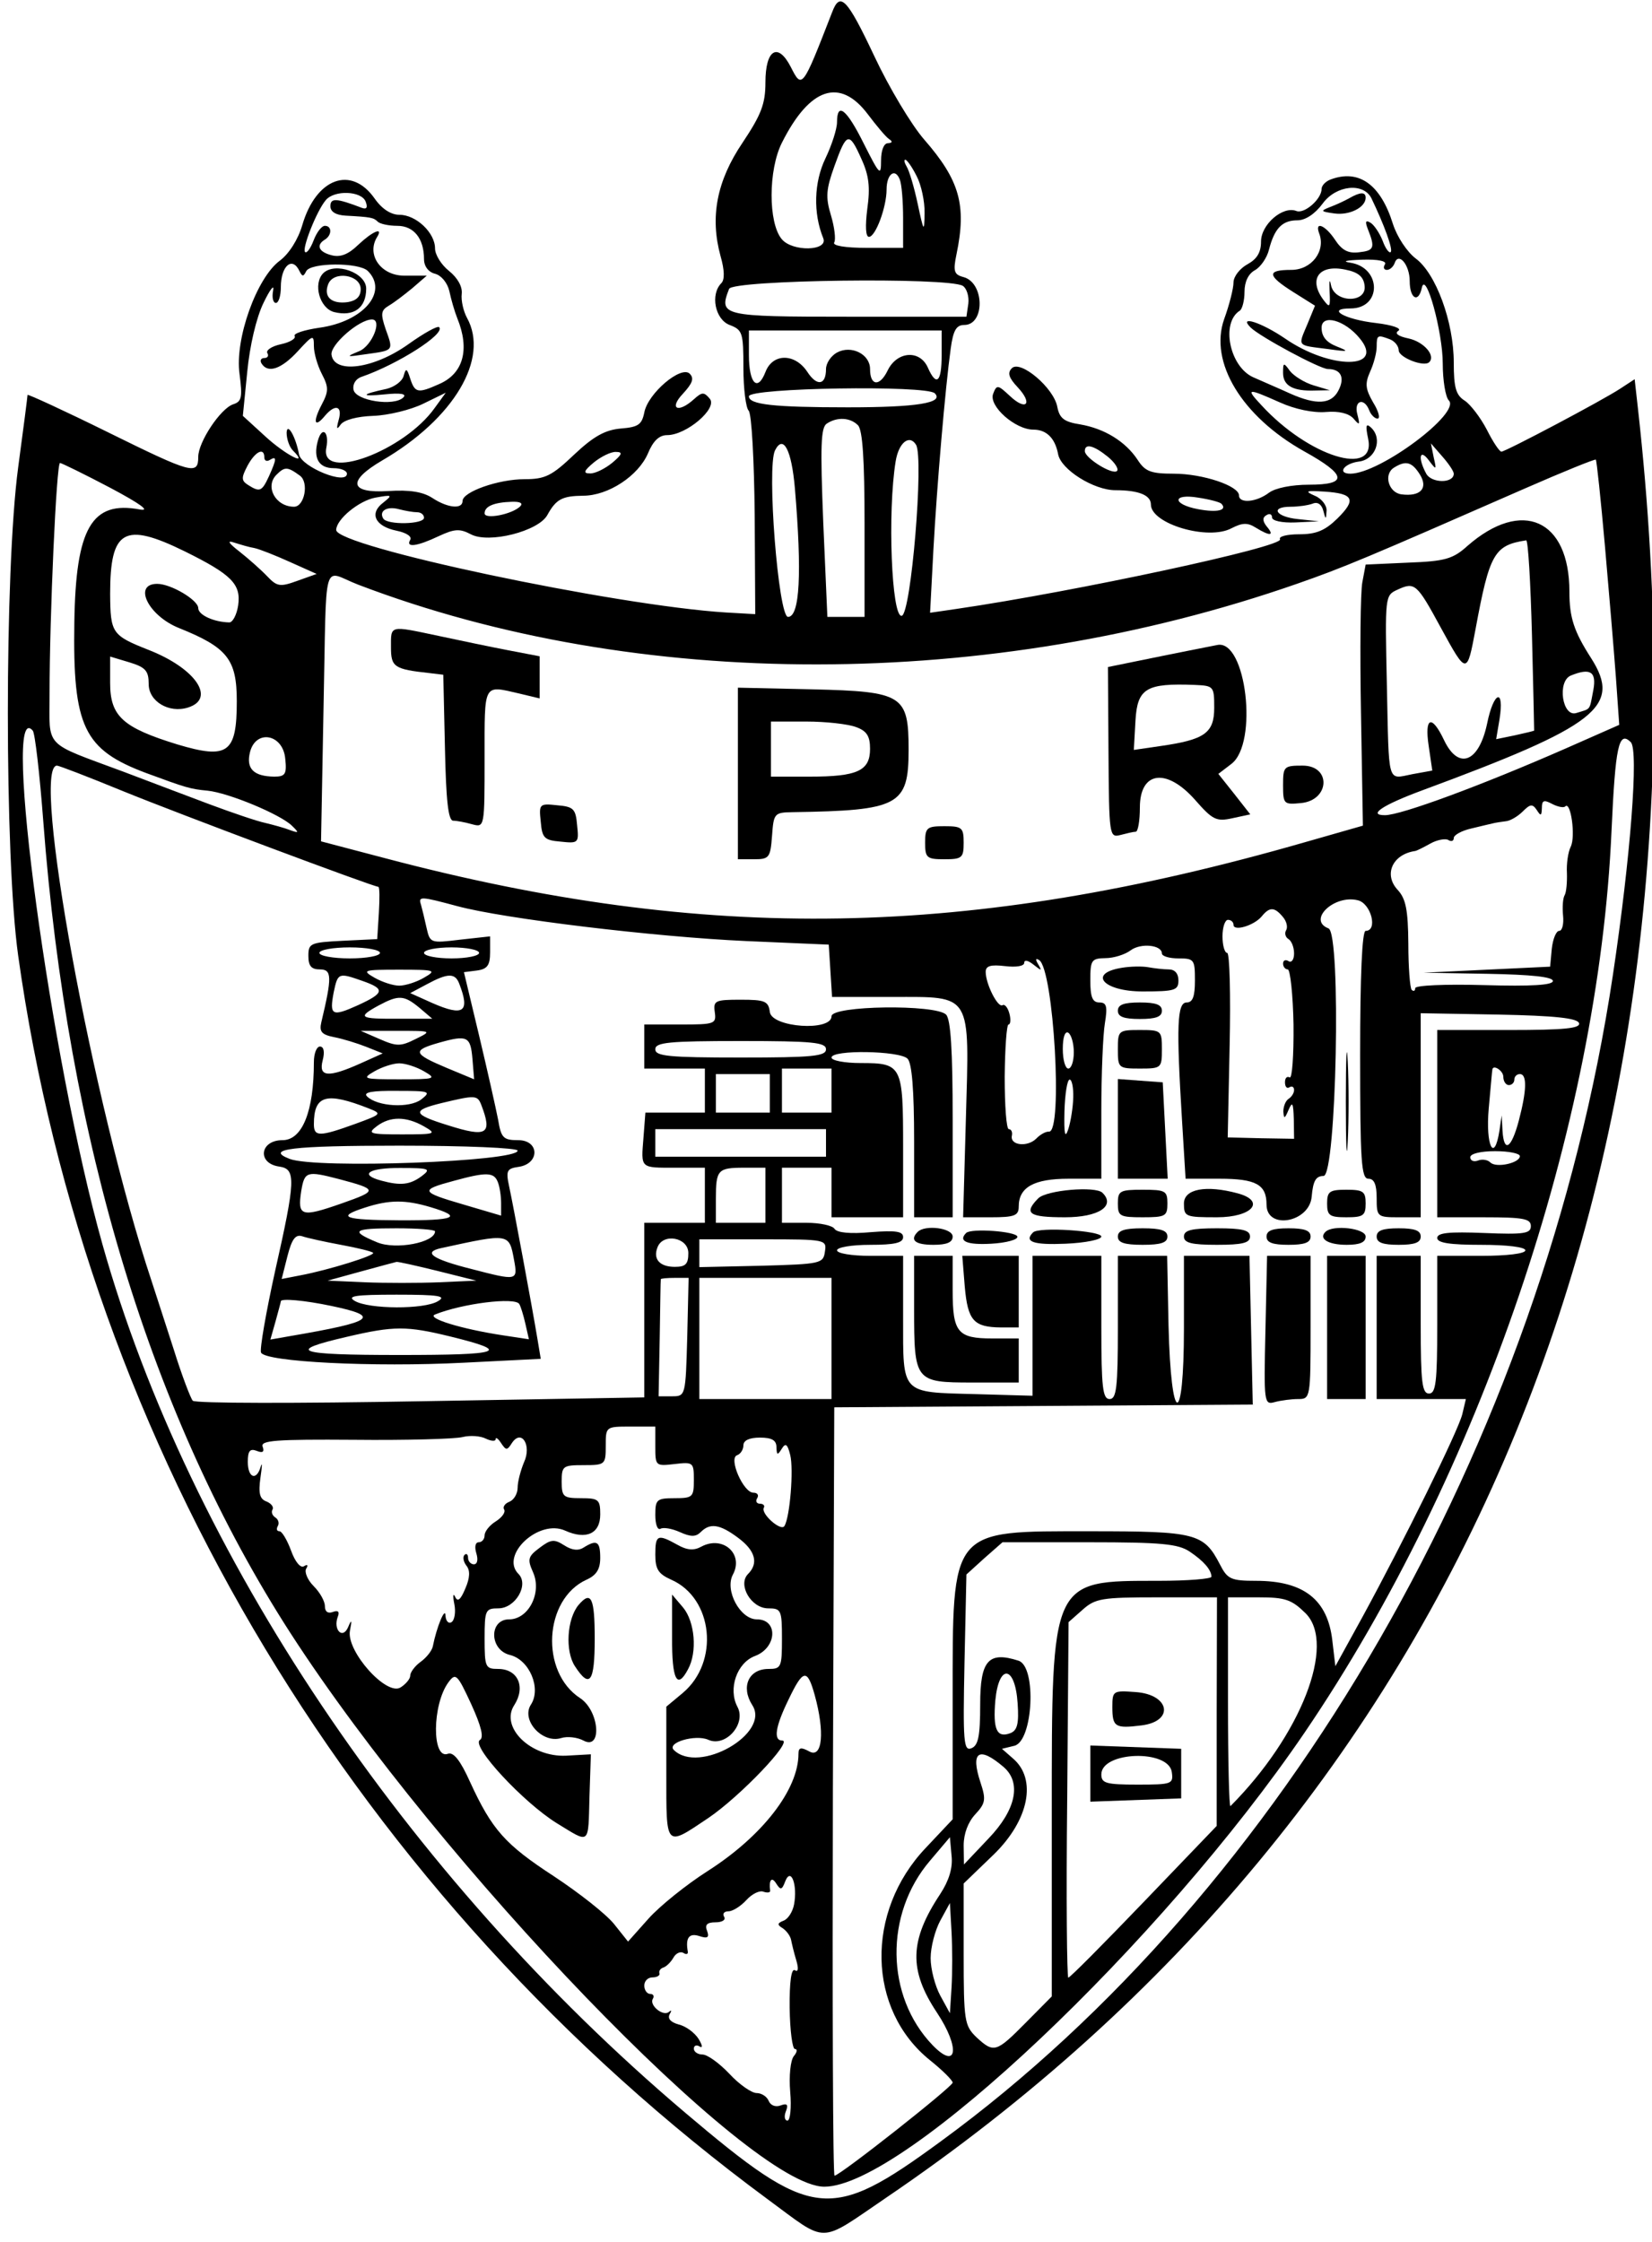 <?xml version="1.0" standalone="no"?>
<!DOCTYPE svg PUBLIC "-//W3C//DTD SVG 20010904//EN"
 "http://www.w3.org/TR/2001/REC-SVG-20010904/DTD/svg10.dtd">
<svg version="1.0" xmlns="http://www.w3.org/2000/svg"
 width="300pt" height="407pt" viewBox="0 0 300 407"
 preserveAspectRatio="xMidYMid meet">
<g transform="translate(0,407) scale(0.05,-0.05)"
fill="#000000" stroke="none">
<path d="M3022 8095 c-108 -278 -109 -279 -150 -198 -47 91 -92 63 -92 -56 0
-78 -15 -117 -83 -219 -94 -139 -119 -270 -80 -412 15 -52 15 -86 3 -98 -41
-41 -23 -132 30 -152 47 -18 50 -28 50 -156 0 -75 9 -145 19 -155 11 -11 20
-180 22 -379 l2 -360 -106 6 c-402 25 -1419 240 -1416 300 1 39 83 106 142
117 62 11 64 10 29 -18 -52 -39 -30 -86 48 -102 35 -7 57 -21 50 -33 -18 -30
25 -24 103 13 58 27 77 28 117 7 65 -35 246 11 278 70 32 58 54 69 130 70 91
0 200 72 235 153 19 46 41 67 70 67 70 0 184 97 155 132 -21 25 -28 25 -57 -1
-58 -53 -93 -36 -41 19 35 38 42 56 25 73 -31 31 -152 -71 -165 -141 -9 -44
-22 -53 -85 -58 -57 -5 -99 -28 -170 -95 -81 -77 -105 -89 -180 -89 -95 0
-225 -46 -225 -79 0 -31 -54 -26 -110 11 -34 22 -82 30 -159 25 -142 -9 -151
36 -23 111 261 152 390 370 308 518 -13 24 -22 63 -19 87 3 26 -15 58 -46 83
-28 22 -51 59 -51 82 0 57 -69 122 -129 122 -31 0 -64 21 -91 60 -85 120 -212
73 -262 -97 -15 -52 -48 -104 -81 -129 -85 -62 -165 -286 -147 -412 11 -85 8
-100 -23 -110 -46 -15 -127 -137 -127 -191 0 -67 -23 -61 -325 88 -162 80
-295 141 -295 137 0 -5 -15 -123 -34 -263 -50 -374 -50 -1415 0 -1773 251
-1788 1234 -3418 2724 -4517 219 -161 180 -162 427 6 2089 1417 3046 3694
2732 6497 l-12 107 -52 -34 c-65 -43 -417 -229 -432 -229 -7 0 -31 36 -53 80
-23 44 -59 91 -80 105 -32 20 -40 47 -40 139 0 147 -65 324 -139 378 -31 24
-67 78 -82 125 -45 144 -124 200 -227 161 -18 -7 -32 -22 -32 -34 0 -37 -63
-92 -92 -80 -49 19 -128 -49 -128 -111 0 -40 -15 -64 -50 -83 -27 -15 -50 -44
-50 -66 0 -21 -15 -81 -34 -133 -55 -156 64 -353 291 -480 155 -86 160 -121
17 -121 -63 0 -122 -12 -145 -29 -46 -35 -109 -40 -109 -10 0 35 -132 79 -237
79 -83 0 -104 8 -131 50 -44 67 -121 114 -209 129 -58 9 -75 22 -83 64 -13 69
-134 171 -165 140 -17 -17 -11 -35 21 -69 57 -61 31 -88 -29 -31 -43 40 -47
41 -60 7 -17 -44 80 -130 146 -130 48 0 79 -31 90 -89 10 -56 130 -131 208
-131 85 0 129 -18 129 -52 0 -70 208 -132 293 -86 39 20 58 21 88 2 52 -32 69
-30 40 4 -16 20 -16 33 -2 41 12 8 21 4 21 -8 0 -12 36 -20 85 -18 l85 4 -75
8 c-82 8 -104 45 -27 45 27 0 62 5 79 11 18 8 33 -2 39 -25 9 -34 10 -34 12 0
1 19 -18 44 -43 54 -38 17 -32 19 35 15 107 -7 117 -29 47 -98 -45 -44 -77
-57 -139 -57 -44 0 -75 -8 -69 -18 16 -27 -744 -190 -1175 -253 l-96 -14 12
228 c13 237 43 587 63 732 9 65 20 85 49 85 76 0 74 154 -3 174 -34 9 -38 21
-25 83 37 178 12 268 -118 417 -46 53 -127 188 -180 301 -100 212 -125 237
-154 160z m130 -370 c31 -41 65 -82 77 -90 14 -9 12 -14 -4 -15 -15 0 -25 -26
-25 -63 0 -58 -5 -53 -62 60 -63 127 -98 155 -98 79 0 -24 -19 -83 -42 -131
-42 -87 -45 -199 -8 -290 19 -47 -113 -50 -151 -3 -49 59 -49 251 1 350 101
201 211 237 312 103z m-23 -163 c27 -59 32 -102 21 -180 -8 -64 -6 -102 6
-102 24 0 64 108 64 172 0 56 31 80 48 36 7 -17 12 -80 12 -140 l0 -108 -131
0 c-81 0 -127 8 -119 20 6 10 1 55 -12 98 -20 66 -18 94 13 180 44 123 53 125
98 24z m200 -61 c17 -32 30 -93 29 -135 -1 -71 -3 -69 -25 34 -13 61 -31 121
-40 135 -8 14 -11 25 -5 25 6 0 25 -27 41 -59z m1652 -81 c47 -98 79 -186 70
-195 -5 -6 -19 12 -29 40 -11 28 -31 58 -44 66 -18 11 -21 5 -10 -23 27 -68
23 -78 -32 -84 -39 -5 -62 7 -87 45 -35 53 -75 70 -58 24 25 -64 -27 -133
-101 -133 -90 0 -89 -20 8 -81 l78 -49 -28 -68 c-34 -81 -39 -75 72 -89 78
-11 83 -10 35 9 -38 15 -55 36 -55 68 0 51 84 28 138 -38 95 -114 -106 -115
-271 -1 -85 58 -171 86 -125 40 33 -33 252 -151 281 -151 48 0 63 -32 37 -80
-26 -48 -79 -51 -172 -10 -37 17 -98 43 -136 60 -86 38 -119 198 -49 242 9 6
17 37 17 68 0 37 14 66 38 79 20 11 44 45 51 75 20 77 48 106 103 106 29 0 64
23 92 61 49 67 148 77 177 19z m-3653 -12 c8 -21 4 -29 -13 -23 -94 36 -115
37 -115 6 0 -20 20 -32 55 -34 92 -5 102 -7 117 -22 8 -8 40 -15 71 -15 60 0
97 -46 97 -121 0 -26 16 -47 40 -53 23 -6 45 -33 52 -63 6 -29 19 -74 29 -99
46 -113 22 -201 -67 -239 -76 -34 -87 -32 -104 20 -12 38 -16 40 -24 10 -5
-19 -33 -40 -62 -47 -94 -20 -97 -29 -7 -20 58 6 81 2 68 -11 -34 -34 -174
-12 -181 28 -4 20 8 40 30 47 130 45 305 156 281 180 -6 6 -56 -22 -112 -62
-125 -89 -269 -109 -279 -38 -5 36 100 128 147 128 39 0 0 -96 -46 -115 -51
-21 -49 -22 25 -11 101 14 99 12 71 90 -19 56 -18 69 11 86 19 11 57 40 86 64
l52 45 -83 0 c-85 1 -137 77 -97 141 23 37 -17 20 -69 -29 -36 -35 -65 -46
-96 -38 -48 12 -58 37 -25 57 26 16 26 50 0 50 -12 0 -30 -24 -41 -53 -11 -29
-25 -48 -31 -42 -12 12 42 149 75 188 31 38 130 34 145 -5z m3702 -228 c-7
-11 -4 -20 7 -20 11 0 23 11 28 24 14 43 55 -5 55 -65 0 -64 32 -81 44 -24 14
65 76 -160 76 -275 0 -61 10 -122 22 -134 45 -45 -249 -265 -357 -266 -50 0
-24 37 30 44 61 7 88 82 45 123 -19 18 -21 8 -11 -40 30 -141 -215 -66 -387
121 -59 63 -53 64 66 11 55 -25 123 -39 168 -35 47 4 83 -5 100 -24 22 -26 24
-24 14 15 -14 50 24 64 43 15 6 -16 20 -30 30 -30 11 0 4 27 -16 59 -28 49
-30 68 -11 111 13 28 24 69 24 91 0 43 3 44 48 27 18 -7 32 -25 32 -40 0 -26
92 -62 111 -43 24 24 -20 74 -75 86 -39 8 -52 19 -37 28 13 9 -23 21 -81 28
-115 13 -184 53 -93 53 114 0 113 148 0 166 -33 5 -17 9 41 11 60 2 92 -5 84
-17z m-3942 -25 c10 -20 14 -20 24 0 15 32 192 33 224 1 76 -76 -17 -184 -176
-206 -55 -8 -95 -21 -90 -30 6 -9 -17 -23 -50 -30 -33 -7 -55 -22 -49 -32 6
-10 1 -18 -11 -18 -12 0 -17 -9 -10 -20 23 -37 72 -20 131 44 56 61 59 62 59
19 0 -25 13 -70 29 -101 25 -48 25 -63 -1 -112 -33 -63 -26 -86 12 -40 37 44
65 37 50 -15 -9 -33 -7 -37 7 -17 12 17 59 30 119 32 55 2 136 22 181 44 l82
40 -40 -55 c-111 -157 -417 -270 -394 -146 12 60 -16 82 -31 25 -17 -63 5 -98
58 -98 26 0 48 -9 48 -20 0 -43 -165 24 -174 70 -11 62 -43 119 -45 79 0 -23
10 -52 23 -65 61 -61 -27 -16 -100 51 l-82 75 16 160 c9 94 33 197 59 250 24
50 40 70 35 45 -5 -25 0 -45 10 -45 10 0 18 26 18 57 0 78 42 114 68 58z
m3868 -51 c10 -66 -109 -65 -122 1 -5 25 -7 15 -5 -22 3 -60 1 -63 -23 -31
-55 75 -15 129 80 109 46 -9 66 -25 70 -57z m-1459 -2 c14 -9 23 -38 20 -64
l-7 -48 -430 0 c-459 0 -470 3 -432 101 12 33 798 43 849 11z m-77 -252 c0
-98 -19 -115 -50 -45 -29 66 -112 60 -146 -10 -29 -60 -64 -57 -64 5 0 54 -68
88 -120 60 -22 -12 -40 -39 -40 -60 0 -59 -33 -64 -68 -10 -45 68 -126 68
-152 -1 -29 -74 -60 -41 -60 62 l0 89 350 0 350 0 0 -90z m-25 -138 c35 -35
-65 -51 -315 -51 -271 0 -360 10 -360 40 0 31 644 41 675 11z m-279 -116 c17
-17 24 -125 24 -360 l0 -336 -67 0 -68 0 -15 343 c-11 278 -9 345 13 359 38
25 85 22 113 -6z m211 -71 c29 -48 -18 -615 -52 -621 -37 -7 -52 378 -22 561
11 68 50 99 74 60z m-440 -158 c26 -308 18 -467 -25 -467 -35 0 -78 545 -47
605 30 59 60 1 72 -138z m1136 115 c26 -21 41 -45 34 -52 -16 -16 -117 47
-117 72 0 29 32 21 83 -20z m1257 -62 c0 -36 -81 -35 -100 0 -31 57 -24 93 9
49 28 -37 29 -37 18 11 l-10 50 41 -47 c23 -26 42 -54 42 -63z m-4320 59 c0
-12 9 -16 20 -9 26 16 25 3 -3 -59 -26 -56 -33 -59 -76 -32 -25 16 -25 26 -2
70 28 52 61 68 61 30z m1263 -20 c-26 -21 -62 -39 -80 -38 -26 0 -23 9 14 40
26 21 62 39 80 38 26 0 23 -9 -14 -40z m3606 -301 c15 -170 33 -385 40 -479
l12 -171 -195 -86 c-308 -135 -598 -242 -656 -242 -64 0 -8 37 135 90 636 235
726 304 614 480 -63 98 -79 148 -79 242 0 262 -172 339 -370 166 -53 -48 -82
-56 -216 -61 l-154 -7 -12 -64 c-7 -35 -9 -249 -5 -474 l7 -410 -210 -60
c-1221 -351 -2169 -368 -3342 -58 l-232 61 9 482 c12 567 -7 501 126 450 1014
-387 2293 -386 3409 3 172 60 250 93 830 347 137 60 253 107 256 104 3 -3 18
-144 33 -313z m-5429 211 c109 -58 148 -86 108 -79 -175 33 -233 -67 -238
-410 -6 -379 34 -462 261 -547 144 -53 159 -58 223 -64 77 -8 264 -86 306
-127 27 -26 26 -28 -7 -16 -20 8 -61 19 -90 26 -29 6 -120 37 -203 68 -82 31
-223 84 -312 118 -293 109 -268 83 -268 282 0 283 25 840 38 839 7 -1 89 -41
182 -90z m4757 48 c31 -50 2 -81 -67 -72 -47 6 -66 73 -27 97 43 27 65 21 94
-25z m-4068 -4 c34 -24 17 -113 -21 -113 -67 0 -107 73 -64 116 30 30 40 30
85 -3z m3347 -102 c23 -24 -15 -33 -84 -20 -96 18 -95 58 0 42 40 -6 78 -16
84 -22z m-2547 -10 c-30 -29 -129 -48 -129 -25 0 26 35 40 99 42 30 1 42 -5
30 -17z m-374 -21 c14 0 25 -9 25 -20 0 -24 -133 -27 -148 -3 -17 28 14 46 57
34 23 -6 52 -11 66 -11z m-844 -142 c170 -84 205 -119 194 -196 -5 -34 -20
-62 -32 -62 -56 1 -113 27 -113 52 0 29 -99 88 -149 88 -89 0 -33 -115 78
-160 177 -71 211 -114 211 -266 0 -189 -32 -212 -216 -157 -198 61 -244 102
-244 223 l0 96 70 -21 c59 -18 70 -31 70 -79 0 -63 74 -107 143 -85 102 32 28
142 -143 209 -134 53 -139 61 -140 204 0 233 51 262 271 154z m253 12 c19 -4
77 -27 130 -51 l96 -43 -70 -25 c-63 -23 -74 -21 -110 17 -22 23 -67 63 -100
89 -40 31 -47 42 -20 33 22 -7 55 -17 74 -20z m4640 -315 c5 -190 8 -346 8
-348 -1 -1 -33 -9 -70 -17 l-68 -14 12 71 c19 117 -21 104 -45 -15 -30 -141
-104 -169 -156 -60 -45 95 -72 85 -56 -21 l13 -89 -72 -13 c-93 -18 -85 -45
-93 325 -7 323 -7 324 39 345 63 29 70 22 158 -140 93 -170 94 -170 125 -4 51
276 68 305 184 323 7 1 16 -153 21 -343z m223 -200 c-15 -77 -7 -67 -62 -84
-51 -16 -70 115 -20 136 71 29 94 14 82 -52z m-5630 -475 c88 -1165 393 -2167
898 -2950 547 -846 1669 -2010 1939 -2010 288 0 1225 886 1745 1650 635 934
1067 2202 1114 3274 14 306 26 365 70 321 29 -29 -1 -418 -65 -845 -255 -1698
-1191 -3323 -2442 -4236 -403 -295 -465 -287 -929 106 -1011 857 -1800 2032
-2115 3152 -188 667 -368 1997 -253 1865 8 -9 25 -156 38 -327z m879 225 c6
-56 0 -65 -40 -65 -75 1 -103 29 -88 89 21 84 120 66 128 -24z m-591 -117
c206 -84 911 -348 929 -348 5 0 5 -43 2 -95 l-6 -95 -125 -6 c-118 -6 -125 -9
-125 -55 0 -37 11 -49 42 -49 44 0 44 -28 5 -192 -8 -34 1 -45 47 -54 31 -6
83 -22 116 -35 l60 -24 -80 -36 c-118 -53 -154 -50 -138 11 8 31 4 50 -10 50
-12 0 -22 -25 -22 -57 0 -178 -42 -283 -114 -283 -83 0 -93 -85 -11 -96 60 -9
59 -48 -16 -380 -33 -150 -56 -282 -51 -295 13 -34 408 -54 737 -37 l279 14
-12 72 c-19 115 -88 486 -103 555 -12 56 -8 64 34 70 78 11 77 97 -1 97 -54 0
-62 8 -73 75 -8 41 -39 179 -69 305 l-55 230 47 6 c38 5 48 19 48 66 l0 58
-109 -12 c-108 -13 -109 -13 -122 44 -7 32 -16 69 -20 83 -10 31 -3 31 131 -5
170 -46 718 -112 1050 -127 l300 -13 6 -95 6 -95 219 0 c292 0 280 19 267
-445 l-10 -355 101 0 c86 0 101 6 101 39 0 70 55 101 181 101 l119 0 0 245 c0
135 6 279 13 320 10 61 6 75 -20 75 -25 0 -33 19 -33 80 0 74 4 80 55 81 30 0
71 13 91 28 37 28 114 20 114 -11 0 -10 27 -18 60 -18 57 0 60 -4 60 -80 0
-58 -8 -80 -30 -80 -35 0 -38 -84 -17 -427 l13 -213 123 0 c133 0 171 -21 171
-94 0 -93 156 -65 164 29 5 57 15 75 43 75 47 0 65 881 18 899 -78 30 21 124
107 102 48 -12 73 -111 28 -111 -13 0 -20 -163 -20 -450 0 -387 4 -450 30
-450 21 0 30 -21 30 -70 0 -68 2 -70 80 -70 l80 0 0 371 0 370 283 -5 c205 -4
286 -13 292 -31 6 -19 -53 -25 -253 -25 l-262 0 0 -340 0 -340 170 0 c143 0
170 -5 170 -32 0 -27 -24 -31 -170 -25 -126 5 -170 1 -170 -18 0 -18 45 -25
160 -25 93 0 160 -8 160 -20 0 -12 -67 -20 -160 -20 l-160 0 0 -250 c0 -209
-5 -250 -30 -250 -25 0 -30 41 -30 250 l0 250 -80 0 -80 0 0 -260 0 -260 162
0 162 0 -13 -55 c-15 -61 -213 -462 -363 -737 l-98 -178 -11 93 c-17 149 -104
217 -277 217 -91 0 -104 6 -131 59 -59 114 -87 121 -471 121 -512 0 -500 15
-500 -612 l0 -434 -98 -104 c-220 -232 -213 -587 16 -771 45 -36 82 -73 82
-81 0 -15 -410 -338 -429 -338 -6 0 -8 628 -6 1395 l5 1395 760 5 760 5 -6
270 -6 270 -119 0 -119 0 0 -262 c0 -366 -47 -359 -56 9 l-5 253 -90 0 -89 0
0 -260 c0 -218 -5 -260 -30 -260 -25 0 -30 42 -30 260 l0 260 -125 0 -125 0 0
-254 0 -254 -210 6 c-269 7 -260 -2 -260 274 l0 228 -120 0 c-67 0 -120 9
-120 20 0 11 53 20 120 20 89 0 120 7 120 28 0 21 -26 25 -117 18 -75 -7 -123
-2 -132 12 -7 12 -53 22 -102 22 l-89 0 0 100 0 100 90 0 90 0 0 -90 0 -90
130 0 130 0 0 256 c0 296 -4 304 -154 304 -58 0 -106 9 -106 20 0 29 247 25
276 -4 16 -16 24 -112 24 -300 l0 -276 70 0 70 0 0 356 c0 250 -7 363 -24 380
-38 38 -416 33 -416 -6 0 -56 -216 -41 -224 15 -5 40 -18 45 -106 45 -92 0
-100 -3 -94 -45 6 -43 0 -45 -125 -45 l-131 0 0 -80 0 -80 110 0 110 0 0 -80
0 -80 -108 0 -108 0 -7 -91 c-9 -113 -13 -109 116 -109 l107 0 0 -100 0 -100
-110 0 -110 0 0 -317 0 -317 -813 -14 c-446 -8 -819 -8 -827 2 -8 9 -40 93
-69 186 -30 94 -67 206 -81 250 -214 642 -439 1870 -343 1870 7 0 114 -41 238
-92z m5240 -56 c20 20 38 -109 20 -146 -10 -20 -16 -63 -14 -96 1 -33 -2 -69
-8 -80 -7 -11 -9 -45 -6 -75 3 -30 -3 -55 -14 -55 -11 0 -23 -29 -27 -65 l-6
-65 -230 -11 -230 -11 235 -4 c156 -3 235 -11 235 -26 0 -15 -77 -20 -250 -15
-143 4 -250 -1 -250 -11 0 -10 -6 -13 -13 -6 -6 7 -12 82 -12 167 -1 123 -9
163 -38 195 -53 56 -20 130 63 142 6 1 30 13 55 27 25 14 55 19 65 13 11 -7
20 -4 20 7 0 11 29 27 65 35 36 9 72 17 80 19 8 2 28 5 44 7 15 1 43 17 61 35
28 28 36 29 52 5 14 -22 17 -21 18 8 0 28 7 31 37 15 21 -11 43 -15 48 -9z
m-1026 -401 c14 -16 19 -38 12 -49 -6 -10 -3 -25 9 -32 11 -7 20 -30 20 -52 0
-22 -9 -35 -20 -28 -11 7 -20 3 -20 -9 0 -11 8 -21 17 -21 9 0 19 -91 21 -201
1 -111 -5 -197 -14 -191 -10 5 -17 -2 -17 -18 0 -16 7 -24 16 -18 10 6 17 1
17 -10 0 -11 -9 -25 -20 -32 -11 -7 -19 -28 -19 -46 2 -28 5 -27 19 6 14 32
17 26 19 -33 l1 -72 -121 2 -120 3 7 335 c4 184 0 335 -9 335 -9 0 -17 27 -17
60 0 33 9 60 20 60 11 0 20 -8 20 -18 0 -25 74 -3 102 30 29 36 47 35 77 -1z
m-3279 -131 c0 -11 -49 -20 -110 -20 -60 0 -110 9 -110 20 0 11 50 20 110 20
61 0 110 -9 110 -20z m360 0 c0 -11 -45 -20 -100 -20 -55 0 -100 9 -100 20 0
11 45 20 100 20 55 0 100 -9 100 -20z m2031 -42 c-11 18 -10 24 3 16 53 -33
87 -626 36 -623 -11 1 -32 -10 -47 -26 -32 -31 -95 -24 -88 11 3 13 -2 24 -11
24 -9 0 -15 85 -15 190 1 104 7 190 14 190 7 0 9 18 3 40 -6 22 -17 35 -25 30
-17 -10 -61 77 -61 121 0 22 18 27 70 21 41 -5 70 0 70 12 0 12 14 9 34 -7 29
-23 31 -23 17 1z m-2231 -48 c-27 -16 -68 -29 -90 -29 -22 0 -62 13 -90 29
-47 27 -41 29 90 29 131 0 137 -2 90 -29z m-223 -12 c83 -29 79 -44 -17 -88
-95 -43 -104 -37 -88 47 15 71 17 72 105 41z m351 -10 c40 -103 16 -120 -98
-70 l-80 36 60 32 c76 41 103 42 118 2z m-145 -87 l47 -40 -125 0 c-140 -1
-149 5 -70 48 73 39 92 38 148 -8z m-14 -114 c-54 -27 -68 -27 -130 0 l-69 30
130 0 c130 0 130 0 69 -30z m2391 -48 c0 -33 -9 -59 -20 -59 -11 0 -20 32 -20
71 0 43 8 66 20 59 11 -7 20 -39 20 -71z m-2184 -25 l6 -73 -101 42 c-121 51
-125 63 -26 91 103 29 114 23 121 -60z m1284 36 c0 -25 -48 -30 -310 -30 -262
0 -310 5 -310 30 0 25 48 30 310 30 262 0 310 -5 310 -30z m-1460 -80 c47 -27
41 -29 -90 -29 -131 0 -137 2 -90 29 28 16 68 29 90 29 22 0 63 -13 90 -29z
m1480 -70 l0 -80 -90 0 -90 0 0 80 0 80 90 0 90 0 0 -80z m2440 50 c0 -16 9
-30 20 -30 11 0 20 9 20 20 0 11 9 20 20 20 27 0 25 -60 -4 -170 -27 -101 -54
-118 -59 -35 l-3 55 -8 -55 c-19 -121 -51 -54 -39 80 7 74 12 137 13 140 1 22
40 -2 40 -25z m-2664 -60 l0 -70 -98 0 -98 0 0 70 0 70 98 0 98 0 0 -70z
m1102 -15 c-1 -36 -9 -87 -18 -115 -12 -36 -16 -19 -14 65 2 63 10 115 19 115
8 0 14 -29 13 -65z m-2368 -7 c-43 -33 -160 -26 -197 11 -15 15 19 21 108 20
120 0 126 -2 89 -31z m-190 -33 c48 -19 46 -21 -50 -56 -130 -47 -150 -47
-150 -1 0 106 45 118 200 57z m408 13 c41 -107 21 -119 -121 -74 -129 40 -133
54 -22 81 121 29 129 29 143 -7z m-208 -78 c47 -27 43 -29 -80 -29 -119 0
-127 3 -91 30 48 36 106 36 171 -1z m1460 -60 l0 -50 -310 0 -310 0 0 50 0 50
310 0 310 0 0 -50z m-1120 -28 c0 -40 -732 -67 -828 -30 -93 36 9 48 398 48
239 0 430 -8 430 -18z m3640 -20 c0 -25 -86 -44 -107 -23 -10 10 -30 13 -45 7
-16 -6 -28 0 -28 12 0 13 38 22 90 22 50 0 90 -8 90 -18z m-3989 -73 c-42 -31
-76 -35 -146 -16 -83 22 -46 47 70 46 105 0 112 -3 76 -30z m1249 -69 l0 -100
-90 0 -90 0 0 87 c0 106 7 113 103 113 l77 0 0 -100z m-1550 59 c143 -38 144
-42 10 -89 -146 -51 -160 -47 -146 45 12 72 20 74 136 44z m578 -11 c7 -17 12
-52 12 -77 l0 -45 -139 41 c-154 45 -157 52 -34 85 120 33 147 32 161 -4z
m-245 -91 c121 -36 92 -49 -113 -48 -201 1 -231 12 -125 46 89 29 147 29 238
2z m17 -88 c0 -41 -143 -68 -210 -40 -101 42 -88 51 70 51 77 0 140 -5 140
-11z m-342 -49 c60 -11 113 -24 117 -29 10 -9 -163 -63 -265 -82 l-67 -13 21
83 c16 62 29 80 54 72 17 -6 81 -20 140 -31z m629 -55 c14 -76 12 -76 -154
-33 -143 36 -179 61 -111 76 248 54 247 55 265 -43z m633 25 c0 -40 -10 -50
-49 -50 -55 0 -80 28 -63 71 20 53 112 36 112 -21z m496 5 c-6 -43 -15 -45
-231 -51 l-225 -5 0 50 0 51 231 0 c229 0 232 -1 225 -45z m-1406 -70 l140
-35 -135 -6 c-74 -3 -196 -3 -270 0 l-135 6 120 33 c66 18 125 34 130 35 6 1
73 -14 150 -33z m906 -240 c-6 -213 -6 -215 -55 -215 l-49 0 4 210 c2 116 3
212 4 215 0 3 23 5 51 5 l50 0 -5 -215z m524 -5 l0 -220 -240 0 -240 0 0 220
0 220 240 0 240 0 0 -220z m-1430 135 c-50 -30 -249 -29 -301 1 -31 18 0 23
151 23 156 0 183 -5 150 -24z m-386 -17 c181 -38 156 -57 -148 -109 l-74 -13
19 67 c10 37 19 69 19 72 0 11 84 4 184 -17z m682 7 c5 -8 15 -40 22 -71 l13
-57 -92 14 c-153 23 -282 63 -249 76 99 40 291 64 306 38z m-250 -118 c224
-55 190 -67 -186 -67 -376 0 -415 14 -190 66 171 40 217 40 376 1z m744 -399
c0 -71 1 -72 70 -64 68 8 70 6 70 -58 0 -62 -4 -66 -70 -66 -65 0 -70 -5 -70
-61 0 -34 8 -56 19 -50 10 6 41 1 70 -12 40 -18 58 -18 76 0 34 34 69 29 136
-21 62 -46 75 -92 36 -131 -39 -39 11 -125 73 -125 47 0 50 -6 50 -110 0 -104
-3 -110 -49 -110 -72 0 -101 -65 -59 -131 68 -103 -194 -253 -285 -163 -26 27
79 57 125 37 63 -29 140 58 106 120 -34 65 -2 159 64 184 80 30 85 133 7 133
-61 0 -118 106 -87 163 40 75 -37 143 -115 101 -27 -15 -52 -13 -87 7 -72 40
-80 36 -80 -36 0 -53 11 -70 58 -91 152 -67 176 -298 42 -411 l-60 -50 0 -242
c0 -273 -5 -268 153 -162 115 78 309 281 268 281 -33 0 -25 51 23 149 53 111
68 113 95 16 37 -134 28 -230 -19 -205 -31 17 -40 15 -40 -8 0 -130 -131 -299
-330 -426 -77 -49 -174 -127 -215 -173 l-74 -83 -51 64 c-29 36 -127 113 -218
173 -178 116 -225 169 -305 343 -35 78 -60 109 -80 102 -59 -23 -58 179 2 260
26 35 32 29 82 -79 37 -81 47 -122 32 -131 -34 -21 158 -227 279 -302 123 -75
114 -83 119 100 l5 150 -90 -5 c-129 -6 -241 104 -188 184 42 66 13 131 -59
131 -46 0 -49 6 -49 110 0 104 3 110 50 110 62 0 112 86 73 125 -68 68 74 201
170 157 76 -34 127 -11 127 59 0 54 -6 59 -70 59 -64 0 -70 5 -70 60 0 57 4
60 80 60 78 0 80 2 80 70 0 70 0 70 90 70 l90 0 0 -72z m-580 26 c0 9 9 3 20
-14 18 -27 22 -27 39 0 35 53 73 -8 44 -70 -12 -29 -23 -70 -23 -92 0 -21 -13
-44 -30 -51 -16 -6 -25 -19 -19 -28 6 -10 -8 -29 -30 -43 -23 -14 -41 -37 -41
-51 0 -14 -10 -25 -21 -25 -13 0 -16 -17 -9 -40 7 -23 4 -40 -9 -40 -11 0 -21
11 -21 23 0 13 -6 18 -13 11 -7 -7 -4 -25 7 -39 14 -17 13 -44 -4 -83 -17 -41
-28 -50 -37 -30 -7 15 -9 4 -3 -26 6 -29 1 -59 -10 -66 -11 -7 -21 4 -22 24
-1 33 -32 -41 -46 -112 -3 -15 -22 -40 -44 -56 -21 -15 -38 -38 -38 -50 0 -12
-16 -31 -35 -43 -51 -33 -198 132 -184 206 8 40 6 43 -7 12 -20 -45 -55 -8
-37 39 7 18 1 24 -18 17 -18 -7 -29 1 -29 21 0 18 -18 50 -41 73 -22 22 -34
51 -27 63 8 13 5 17 -8 9 -12 -8 -32 15 -47 57 -14 38 -33 70 -42 70 -10 0
-12 8 -6 19 6 10 2 24 -9 31 -11 7 -16 20 -10 29 5 9 -5 22 -22 29 -25 9 -30
30 -22 87 6 41 7 59 1 40 -15 -53 -47 -42 -47 17 0 40 8 49 32 40 22 -9 29 -4
22 15 -9 23 48 27 333 25 188 -2 366 3 393 10 28 7 66 4 85 -6 19 -9 35 -10
35 -2z m1020 -29 c1 -29 4 -30 19 -6 14 23 21 18 31 -22 13 -52 -1 -226 -21
-258 -12 -21 -86 44 -75 66 5 8 -2 15 -14 15 -12 0 -17 9 -10 20 7 11 1 20
-14 20 -36 0 -91 125 -59 136 12 4 23 20 23 36 0 18 22 28 60 28 44 0 60 -10
60 -35z m1501 -379 c52 -35 78 -66 79 -91 0 -8 -86 -15 -192 -15 -392 0 -388
9 -388 -843 l0 -666 -94 -95 c-108 -109 -116 -112 -180 -53 -43 42 -46 58 -46
301 l0 257 110 106 c127 124 157 273 69 348 l-40 35 45 11 c68 16 82 288 15
309 -109 35 -139 1 -139 -158 0 -117 -7 -150 -32 -160 -28 -11 -31 22 -25 310
l7 321 65 59 66 58 315 0 c263 0 323 -6 365 -34z m98 -581 l0 -415 -265 -276
c-145 -151 -268 -275 -274 -275 -5 1 -8 291 -4 646 l5 645 51 45 c46 41 70 45
269 45 l219 0 -1 -415z m323 357 c112 -113 -18 -444 -273 -700 -5 -5 -9 164
-9 375 l0 383 112 0 c96 0 119 -8 170 -58z m-1046 -327 c5 -73 -1 -98 -26
-108 -50 -19 -64 13 -55 119 13 135 72 127 81 -11z m-51 -231 c66 -57 45 -156
-55 -260 l-89 -94 -1 69 c0 43 16 85 42 113 37 40 40 53 19 116 -37 112 -6
133 84 56z m-230 -461 c-112 -169 -115 -276 -12 -431 85 -128 74 -211 -16
-118 -171 178 -175 476 -9 670 l72 85 6 -67 c5 -44 -9 -90 -41 -139z m-531
-38 c-5 -27 -22 -53 -38 -59 -23 -9 -24 -15 -4 -27 14 -9 28 -28 31 -42 3 -15
11 -49 19 -75 9 -30 7 -44 -5 -36 -13 8 -20 -43 -19 -137 1 -82 10 -149 19
-149 10 0 8 -12 -4 -26 -12 -15 -18 -72 -13 -130 5 -57 0 -104 -10 -104 -10 0
-13 15 -6 33 10 25 5 31 -19 22 -18 -7 -36 0 -43 16 -6 16 -26 29 -44 29 -18
0 -63 31 -99 70 -37 39 -80 70 -98 70 -17 0 -31 10 -31 21 0 12 10 15 21 8 12
-7 10 5 -4 28 -14 22 -46 46 -72 52 -29 8 -41 21 -33 37 8 13 7 17 -2 9 -21
-19 -73 24 -59 47 6 10 2 18 -10 18 -11 0 -21 14 -21 30 0 17 13 30 30 30 16
0 28 7 25 15 -3 8 4 18 15 21 11 4 27 20 36 36 9 16 25 23 36 17 10 -7 18 -5
16 5 -9 50 5 68 42 56 30 -10 37 -5 28 19 -9 22 0 31 31 31 24 0 38 9 31 20
-7 11 0 20 16 20 15 0 44 18 65 41 20 22 48 36 62 30 15 -5 26 -3 24 5 -5 38
6 51 22 25 16 -25 21 -24 33 8 21 53 45 -14 32 -84z m572 -301 l-6 -94 -35 64
c-19 35 -35 96 -35 136 0 40 16 101 35 136 l35 64 6 -106 c3 -58 3 -148 0
-200z"/>
<path d="M4900 7420 c-16 -9 -48 -24 -70 -32 -35 -14 -34 -16 16 -23 55 -8
114 22 114 57 0 22 -20 21 -60 -2z"/>
<path d="M4660 6786 c0 -47 37 -67 117 -64 l53 1 -60 18 c-33 10 -71 34 -85
52 -23 32 -25 31 -25 -7z"/>
<path d="M1174 7148 c-38 -39 -13 -127 39 -141 72 -18 117 15 117 85 0 58
-113 98 -156 56z m136 -58 c0 -27 -16 -42 -47 -47 -59 -8 -89 19 -71 65 19 50
118 35 118 -18z"/>
<path d="M1420 5790 c0 -72 11 -80 140 -94 l50 -6 6 -265 c4 -192 12 -265 30
-265 13 0 44 -6 69 -13 45 -12 45 -11 45 241 0 275 -6 264 125 234 l75 -18 0
77 0 76 -115 22 c-63 12 -177 36 -252 52 -180 38 -173 40 -173 -41z"/>
<path d="M4320 5778 c-49 -10 -136 -27 -193 -39 l-103 -21 2 -310 c2 -303 3
-310 43 -300 23 6 48 12 56 12 8 0 15 39 15 88 0 132 97 145 201 27 63 -72 77
-79 135 -66 l65 14 -58 74 -58 73 47 36 c99 74 54 454 -51 432 -6 -1 -51 -10
-101 -20z m90 -208 c0 -92 -35 -116 -196 -139 l-96 -14 6 107 c7 117 39 136
216 129 68 -3 70 -5 70 -83z"/>
<path d="M2680 5332 l0 -312 59 0 c55 0 59 6 65 85 6 82 8 85 76 86 385 6 420
24 420 226 0 199 -20 212 -348 220 l-272 6 0 -311z m429 168 c39 -14 51 -33
51 -79 0 -80 -46 -101 -219 -101 l-141 0 0 100 0 100 129 0 c70 0 151 -9 180
-20z"/>
<path d="M4660 5289 c0 -69 3 -71 65 -65 105 10 111 136 6 136 -68 0 -71 -3
-71 -71z"/>
<path d="M1964 5156 c5 -59 13 -67 72 -72 65 -7 67 -5 60 60 -5 59 -13 67 -72
72 -65 7 -67 5 -60 -60z"/>
<path d="M3360 5080 c0 -55 6 -60 70 -60 64 0 70 5 70 60 0 55 -6 60 -70 60
-64 0 -70 -5 -70 -60z"/>
<path d="M4075 4626 c-126 -20 -68 -86 75 -86 117 0 130 4 130 40 0 25 -13 40
-35 40 -19 0 -53 4 -75 8 -22 4 -65 3 -95 -2z"/>
<path d="M4060 4470 c0 -22 22 -30 80 -30 58 0 80 8 80 30 0 22 -22 30 -80 30
-58 0 -80 -8 -80 -30z"/>
<path d="M4888 4140 c0 -159 3 -225 7 -145 4 80 4 210 0 290 -4 80 -7 15 -7
-145z"/>
<path d="M4060 4330 c0 -68 2 -70 80 -70 78 0 80 2 80 70 0 68 -2 70 -80 70
-78 0 -80 -2 -80 -70z"/>
<path d="M4060 4041 l0 -181 91 0 90 0 -9 175 -9 175 -82 6 -81 6 0 -181z"/>
<path d="M3771 3789 c-54 -55 -35 -69 97 -69 122 0 185 41 136 89 -25 25 -202
10 -233 -20z"/>
<path d="M4060 3770 c0 -46 7 -50 90 -50 83 0 90 4 90 50 0 46 -7 50 -90 50
-83 0 -90 -4 -90 -50z"/>
<path d="M4300 3770 c0 -48 5 -50 120 -50 128 0 179 59 75 87 -115 31 -195 16
-195 -37z"/>
<path d="M4820 3770 c0 -44 9 -50 70 -50 61 0 70 6 70 50 0 44 -9 50 -70 50
-61 0 -70 -6 -70 -50z"/>
<path d="M3333 3667 c-30 -30 -9 -47 57 -47 49 0 70 9 70 30 0 31 -100 44
-127 17z"/>
<path d="M3509 3663 c-30 -30 3 -44 91 -39 55 3 98 15 95 26 -5 19 -168 31
-186 13z"/>
<path d="M3752 3665 c-34 -34 1 -46 118 -41 72 3 130 15 130 26 0 21 -228 36
-248 15z"/>
<path d="M4060 3650 c0 -22 23 -30 90 -30 67 0 90 8 90 30 0 22 -23 30 -90 30
-67 0 -90 -8 -90 -30z"/>
<path d="M4300 3650 c0 -23 27 -30 120 -30 93 0 120 7 120 30 0 23 -27 30
-120 30 -93 0 -120 -7 -120 -30z"/>
<path d="M4600 3650 c0 -22 22 -30 80 -30 58 0 80 8 80 30 0 22 -22 30 -80 30
-58 0 -80 -8 -80 -30z"/>
<path d="M4814 3667 c-26 -25 10 -47 77 -47 48 0 69 9 69 30 0 30 -119 44
-146 17z"/>
<path d="M5000 3650 c0 -22 22 -30 80 -30 58 0 80 8 80 30 0 22 -22 30 -80 30
-58 0 -80 -8 -80 -30z"/>
<path d="M3320 3389 c0 -265 3 -269 211 -269 l169 0 0 80 0 80 -96 0 c-126 0
-144 22 -144 174 l0 126 -70 0 -70 0 0 -191z"/>
<path d="M3504 3468 c11 -123 32 -147 131 -148 l65 0 0 130 0 130 -102 0 -103
0 9 -112z"/>
<path d="M4596 3309 c-6 -263 -5 -271 34 -260 22 6 60 11 85 11 44 0 45 4 45
260 l0 260 -79 0 -79 0 -6 -271z"/>
<path d="M4820 3320 l0 -260 70 0 70 0 0 260 0 260 -70 0 -70 0 0 -260z"/>
<path d="M1960 2520 c-43 -32 -45 -42 -24 -89 33 -74 -16 -171 -87 -171 -73 0
-72 -110 2 -129 72 -17 116 -122 77 -181 -36 -56 42 -142 110 -121 22 7 59 3
81 -9 69 -37 58 108 -12 154 -146 95 -132 359 23 430 36 16 50 38 50 79 0 60
-12 68 -60 38 -20 -13 -43 -10 -71 8 -36 23 -48 22 -89 -9z"/>
<path d="M2101 2312 c-42 -51 -49 -167 -13 -222 54 -83 72 -59 72 100 0 149
-13 176 -59 122z"/>
<path d="M2441 2195 c-1 -154 18 -192 58 -116 34 62 25 172 -18 224 l-40 47 0
-155z"/>
<path d="M4040 1942 c0 -73 10 -79 106 -67 120 15 103 112 -21 121 -82 6 -85
5 -85 -54z"/>
<path d="M3960 1700 l0 -102 165 6 165 6 0 90 0 90 -165 6 -165 6 0 -102z
m296 5 c6 -43 0 -45 -125 -45 -114 0 -131 5 -131 37 0 84 245 92 256 8z"/>
</g>
</svg>
